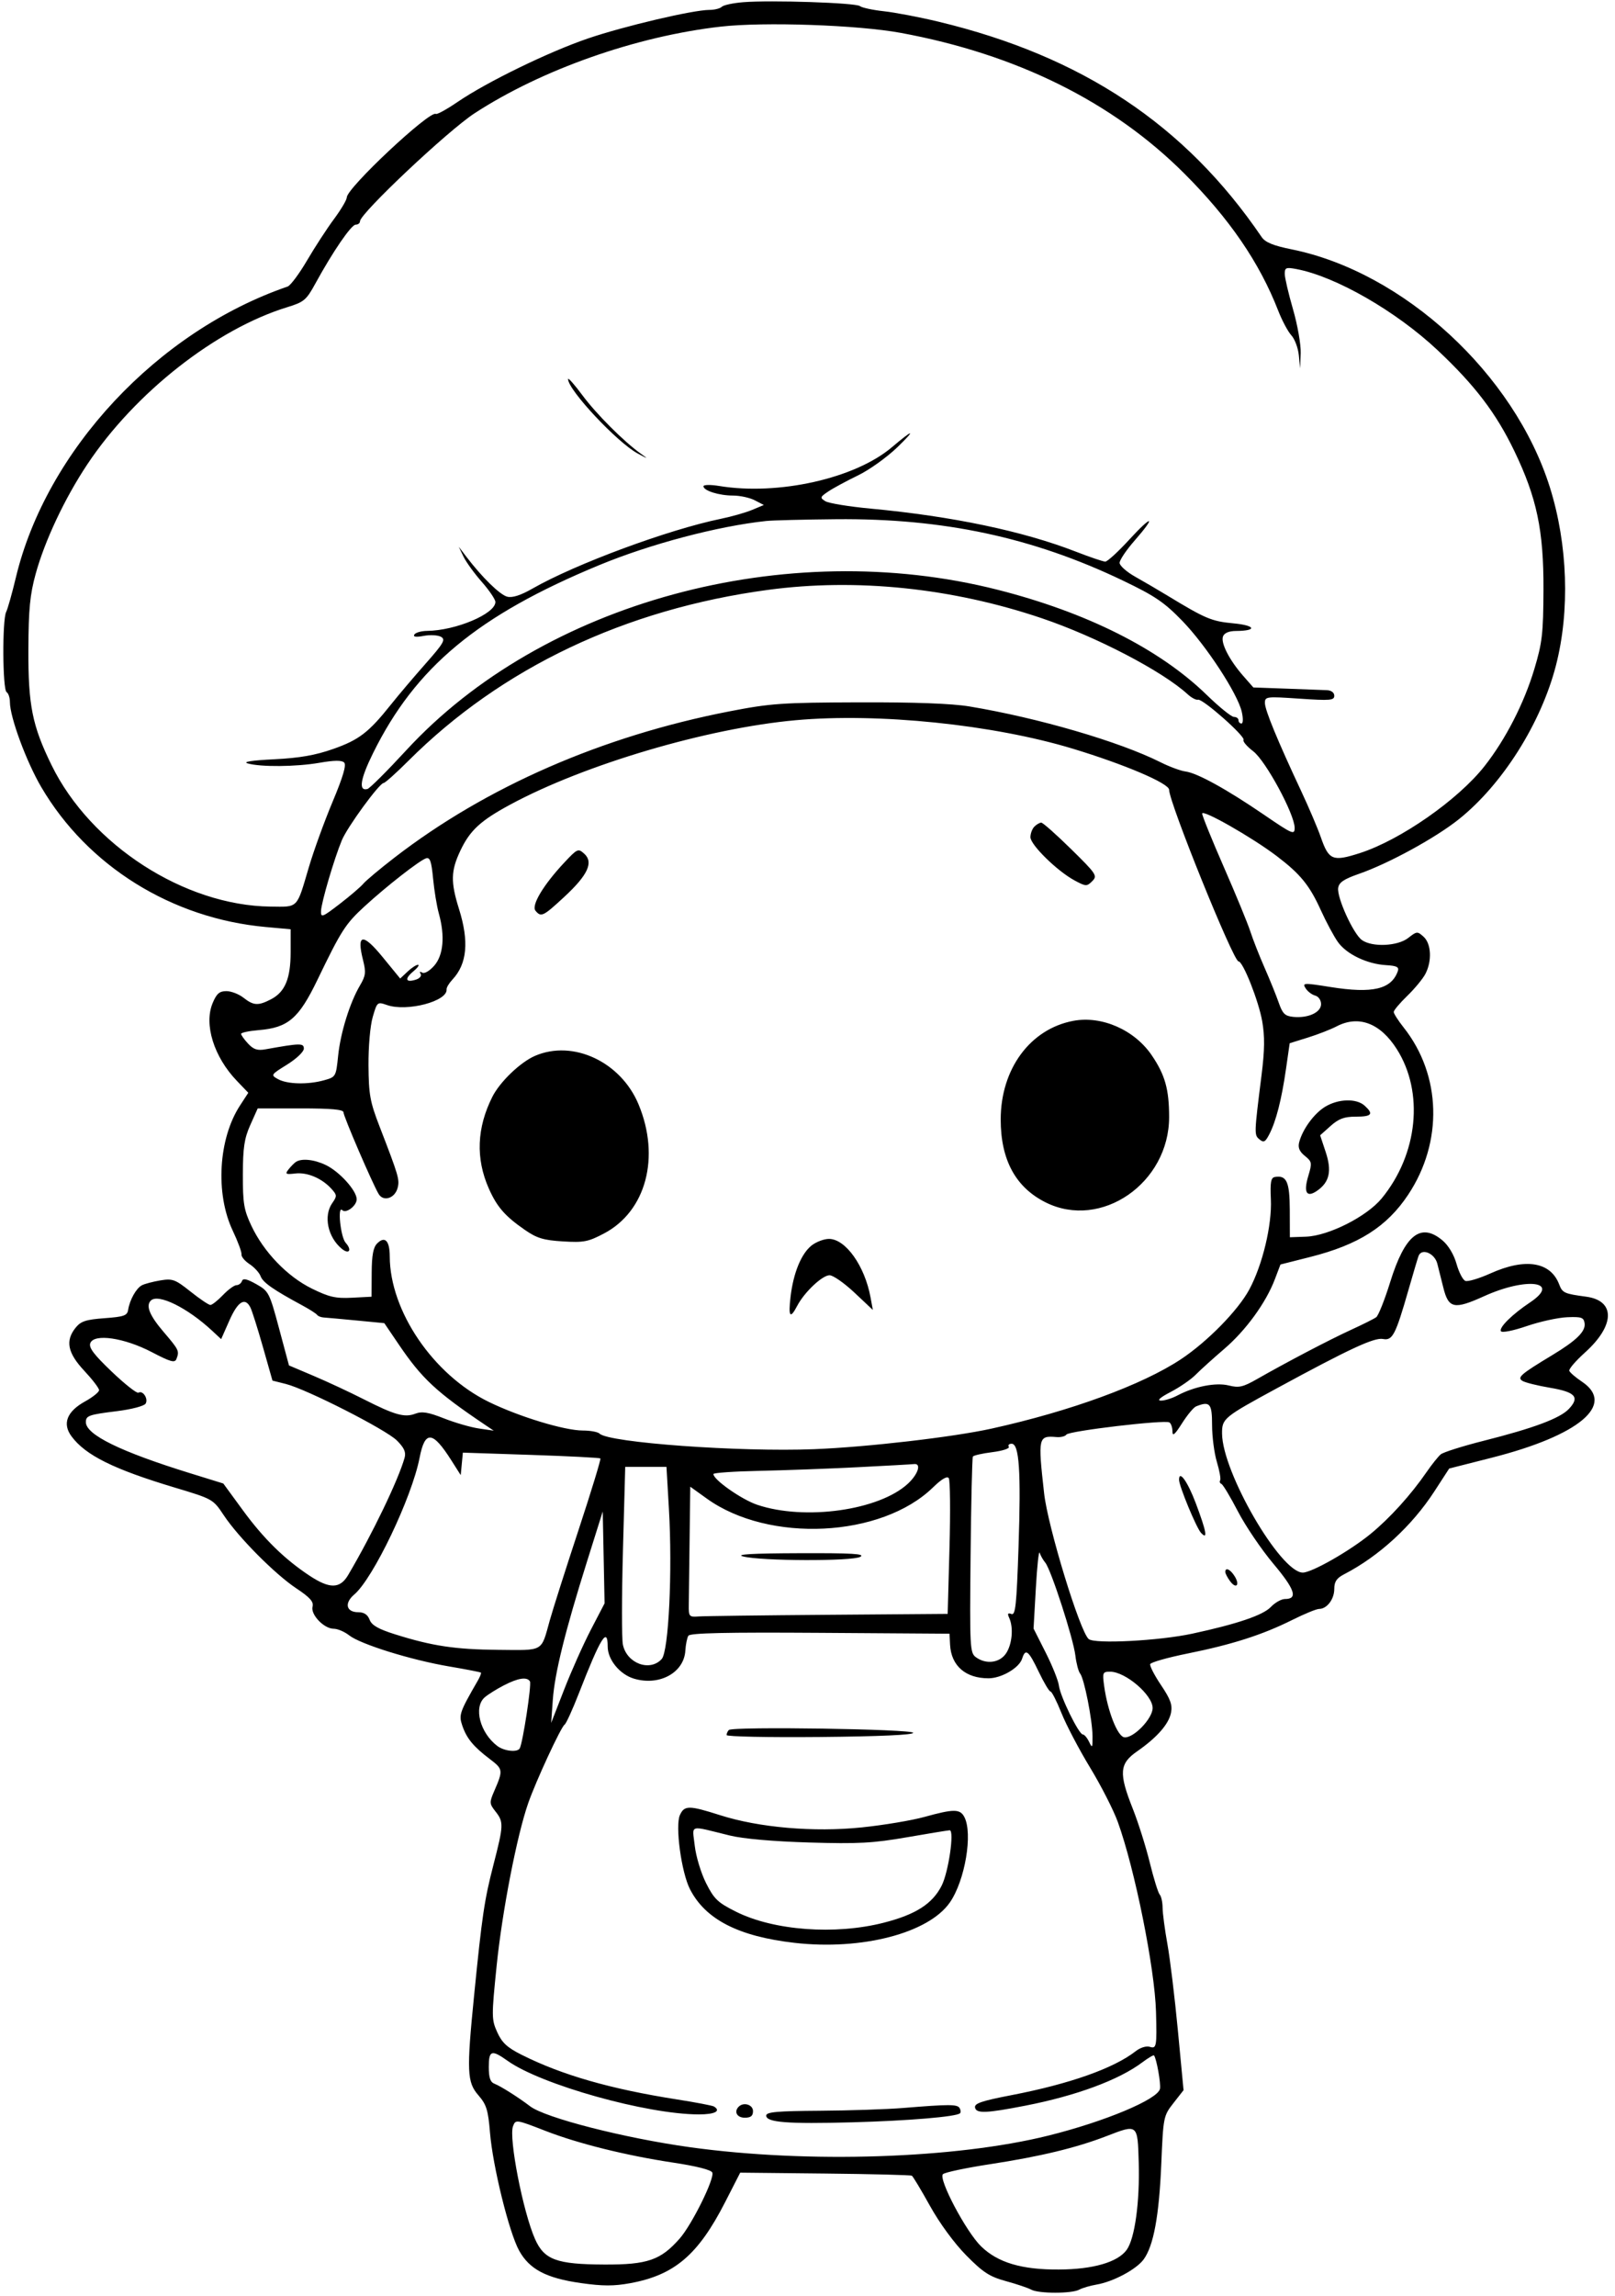 <svg xmlns="http://www.w3.org/2000/svg" width="489" height="695" viewBox="0 0 489 695" version="1.1"><path d="M 225 0.670 C 221.975 0.915, 219.072 1.539, 218.550 2.057 C 218.028 2.576, 216.332 3, 214.783 3 C 209.868 3, 188.889 7.934, 178 11.651 C 166.120 15.706, 147.413 24.814, 138.569 30.848 C 135.307 33.073, 132.338 34.709, 131.971 34.482 C 130.136 33.348, 105 56.910, 105 59.764 C 105 60.491, 103.261 63.429, 101.136 66.293 C 99.010 69.157, 95.333 74.806, 92.964 78.847 C 90.595 82.888, 87.946 86.439, 87.078 86.737 C 47.687 100.276, 13.988 136.361, 4.794 174.848 C 3.657 179.606, 2.338 184.281, 1.863 185.236 C 0.653 187.671, 0.771 208.741, 2 209.500 C 2.550 209.840, 3 211.193, 3 212.507 C 3 217.067, 7.974 230.541, 12.510 238.269 C 26.530 262.151, 52.010 278.015, 80.495 280.596 L 88 281.276 88 288.188 C 88 296.209, 86.303 300.275, 82.033 302.483 C 78.172 304.479, 76.776 304.398, 73.727 302 C 72.329 300.900, 69.995 300, 68.541 300 C 66.448 300, 65.583 300.755, 64.383 303.627 C 61.695 310.060, 64.754 319.893, 71.696 327.135 L 75.181 330.770 72.662 334.635 C 66.123 344.668, 65.158 361.314, 70.467 372.500 C 72.034 375.800, 73.229 379.042, 73.124 379.705 C 73.019 380.368, 74.117 381.686, 75.565 382.635 C 77.013 383.583, 78.524 385.242, 78.923 386.322 C 79.618 388.199, 82.760 390.395, 91.500 395.111 C 93.700 396.298, 95.725 397.590, 96 397.983 C 96.275 398.376, 97.175 398.738, 98 398.788 C 98.825 398.838, 103.295 399.243, 107.932 399.689 L 116.365 400.500 120.773 407 C 127.744 417.280, 132.130 421.361, 146.863 431.274 L 149.500 433.048 145 432.386 C 142.525 432.022, 137.763 430.644, 134.418 429.323 C 129.648 427.440, 127.775 427.135, 125.736 427.910 C 122.484 429.147, 119.536 428.314, 110 423.470 C 105.875 421.374, 99.125 418.227, 95 416.478 L 87.500 413.297 84.495 402.092 C 81.586 391.244, 81.366 390.818, 77.594 388.694 C 74.753 387.094, 73.581 386.838, 73.266 387.750 C 73.028 388.437, 72.280 389, 71.604 389 C 70.927 389, 69.081 390.350, 67.500 392 C 65.919 393.650, 64.212 395, 63.706 395 C 63.200 395, 60.495 393.176, 57.694 390.946 C 53.049 387.247, 52.247 386.950, 48.551 387.562 C 46.323 387.931, 43.807 388.595, 42.960 389.039 C 41.236 389.942, 39.263 393.474, 38.792 396.500 C 38.525 398.215, 37.507 398.571, 31.651 399 C 26.027 399.412, 24.484 399.917, 22.911 401.861 C 19.715 405.809, 20.447 409.494, 25.500 414.897 C 27.975 417.543, 30 420.190, 30 420.779 C 30 421.368, 28.097 422.900, 25.771 424.183 C 20.248 427.230, 18.809 430.918, 21.648 434.752 C 25.905 440.502, 34.415 444.719, 53.014 450.298 C 64.397 453.712, 64.529 453.787, 67.737 458.622 C 72.189 465.332, 83.271 476.495, 89.755 480.800 C 93.866 483.530, 95.017 484.827, 94.633 486.297 C 94 488.717, 98.098 493, 101.047 493 C 102.223 493, 104.325 493.897, 105.719 494.994 C 109.145 497.689, 124.400 502.439, 135.915 504.396 C 141.093 505.276, 145.458 506.125, 145.615 506.282 C 145.772 506.439, 145.360 507.503, 144.700 508.648 C 139.140 518.288, 138.869 519.074, 139.977 522.318 C 141.306 526.206, 143.331 528.664, 148.321 532.448 C 152.339 535.495, 152.382 535.811, 149.637 542.151 C 148.147 545.590, 148.170 545.947, 150.028 548.309 C 152.540 551.502, 152.503 552.436, 149.396 564.500 C 146.647 575.176, 145.976 579.711, 143.552 604 C 141.258 626.998, 141.397 630.236, 144.853 634.215 C 147.296 637.028, 147.800 638.651, 148.362 645.500 C 149.198 655.689, 154.136 675.706, 157.172 681.210 C 160.307 686.892, 165.389 689.565, 175.892 691.056 C 182.500 691.994, 185.875 692, 190.842 691.085 C 204.253 688.614, 211.388 682.520, 219.554 666.567 L 224.126 657.633 249.795 657.901 C 263.913 658.048, 275.749 658.345, 276.098 658.560 C 276.446 658.776, 278.924 662.900, 281.603 667.726 C 284.500 672.943, 288.945 679.002, 292.568 682.673 C 297.674 687.846, 299.618 689.108, 304.580 690.466 C 307.836 691.358, 311.281 692.518, 312.236 693.044 C 314.474 694.276, 324.506 694.284, 326.764 693.055 C 327.719 692.535, 330.075 691.841, 332 691.513 C 337.080 690.649, 344.084 686.905, 346.292 683.874 C 349.291 679.757, 350.958 670.725, 351.621 655 C 352.222 640.747, 352.284 640.433, 355.297 636.584 L 358.361 632.668 356.646 614.584 C 355.702 604.638, 354.280 592.900, 353.485 588.500 C 352.690 584.100, 352.030 579.128, 352.020 577.450 C 352.009 575.773, 351.612 573.973, 351.138 573.450 C 350.665 572.928, 349.312 568.566, 348.132 563.759 C 346.952 558.951, 344.639 551.627, 342.993 547.483 C 338.723 536.734, 338.933 533.836, 344.250 530.148 C 350.299 525.952, 353.871 521.894, 354.563 518.434 C 355.038 516.062, 354.413 514.328, 351.548 510.071 C 349.560 507.117, 348.082 504.253, 348.264 503.707 C 348.446 503.161, 353.580 501.709, 359.672 500.480 C 373.092 497.774, 382.285 494.825, 391.225 490.359 C 394.924 488.512, 398.604 487, 399.404 487 C 401.771 487, 404 484.068, 404 480.954 C 404 478.752, 404.711 477.684, 406.948 476.527 C 417.543 471.048, 427.518 461.888, 434.337 451.378 L 438.798 444.500 451.649 441.237 C 478.185 434.498, 489.315 425.134, 479 418.224 C 477.075 416.935, 475.347 415.449, 475.161 414.923 C 474.974 414.396, 477.104 411.914, 479.894 409.405 C 489.027 401.194, 489.184 393.683, 480.247 392.486 C 473.638 391.601, 473.084 391.349, 472.100 388.776 C 469.473 381.906, 461.857 380.688, 451.286 385.445 C 447.868 386.983, 444.450 388.003, 443.691 387.712 C 442.932 387.420, 441.729 385.104, 441.018 382.564 C 440.235 379.767, 438.566 376.971, 436.786 375.473 C 430.178 369.913, 425.388 373.721, 420.927 388.077 C 419.259 393.449, 417.355 398.234, 416.697 398.710 C 416.038 399.187, 412.594 400.910, 409.041 402.539 C 402.522 405.528, 389.646 412.272, 380.570 417.452 C 376.364 419.852, 375.117 420.133, 372.070 419.368 C 368.175 418.390, 361.662 419.656, 356.500 422.396 C 354.850 423.271, 352.600 423.969, 351.500 423.947 C 350.223 423.921, 351.297 422.972, 354.472 421.321 C 357.207 419.899, 360.606 417.558, 362.025 416.118 C 363.445 414.678, 367.332 411.166, 370.663 408.314 C 377.220 402.700, 383.309 394.331, 386.008 387.220 L 387.706 382.745 396.698 380.472 C 411.364 376.765, 419.943 371.313, 426.385 361.607 C 436.982 345.643, 436.435 325.437, 425.016 311.020 C 423.357 308.926, 422 306.806, 422 306.309 C 422 305.812, 423.837 303.627, 426.082 301.453 C 428.328 299.279, 430.803 296.285, 431.582 294.800 C 433.627 290.904, 433.378 285.652, 431.049 283.544 C 429.178 281.851, 428.986 281.866, 426.414 283.889 C 423.218 286.403, 415.542 286.769, 412.385 284.557 C 409.800 282.747, 404.760 271.694, 405.183 268.767 C 405.426 267.090, 406.900 266.094, 411.500 264.494 C 420.474 261.374, 434.696 253.597, 441.746 247.955 C 454.919 237.413, 466.575 218.965, 471.098 201.500 C 475.390 184.924, 474.713 164.804, 469.279 147.500 C 458.516 113.224, 424.996 82.345, 391.102 75.480 C 385.471 74.340, 383.111 73.369, 382 71.736 C 358.942 37.840, 327.667 17.010, 284.145 6.561 C 278.450 5.194, 271.025 3.775, 267.645 3.407 C 264.265 3.040, 260.991 2.337, 260.368 1.845 C 259.095 0.839, 233.449 -0.013, 225 0.670 M 218.251 8.059 C 192.669 10.961, 164.006 21.048, 143.668 34.305 C 135.591 39.570, 109 64.630, 109 66.977 C 109 67.540, 108.416 68, 107.702 68 C 106.366 68, 100.782 76.147, 95.500 85.805 C 92.748 90.836, 92.045 91.429, 87 92.975 C 65.416 99.589, 40.854 118.884, 26.438 140.550 C 19.618 150.800, 13.570 163.624, 10.796 173.716 C 9.071 179.993, 8.645 184.405, 8.595 196.500 C 8.525 213.483, 9.760 219.656, 15.619 231.614 C 27.446 255.755, 55.845 274.099, 81.875 274.412 C 90.435 274.514, 89.766 275.199, 93.513 262.500 C 94.973 257.550, 98.212 248.629, 100.709 242.675 C 103.860 235.165, 104.931 231.531, 104.208 230.808 C 103.485 230.085, 101.201 230.108, 96.751 230.883 C 89.688 232.113, 78.897 232.207, 75 231.073 C 73.390 230.604, 76.238 230.159, 83 229.823 C 90.721 229.438, 95.457 228.612, 100.892 226.701 C 108.711 223.951, 111.638 221.703, 118.346 213.292 C 120.631 210.427, 125.361 204.847, 128.857 200.891 C 134.346 194.682, 134.984 193.570, 133.525 192.754 C 132.595 192.234, 130.253 192.105, 128.319 192.468 C 125.944 192.914, 125.016 192.782, 125.461 192.064 C 125.822 191.479, 127.554 190.984, 129.309 190.964 C 138.003 190.867, 150 185.794, 150 182.215 C 150 181.441, 148.155 178.713, 145.900 176.153 C 143.644 173.594, 141.147 170.150, 140.351 168.500 L 138.903 165.500 141.192 168.500 C 146.013 174.820, 151.377 180.057, 153.600 180.615 C 155.148 181.003, 157.670 180.191, 161.211 178.165 C 174.263 170.698, 202.366 160.296, 218.345 157.018 C 221.559 156.358, 225.784 155.153, 227.734 154.338 L 231.278 152.857 228.525 151.428 C 227.010 150.643, 224.052 150, 221.951 150 C 217.707 150, 213 148.519, 213 147.183 C 213 146.707, 215.137 146.669, 217.750 147.099 C 235.625 150.041, 258.867 144.838, 270.020 135.397 C 276.622 129.808, 277.484 129.769, 271.767 135.317 C 268.614 138.378, 263.214 142.245, 259.767 143.912 C 256.320 145.578, 252.284 147.760, 250.797 148.760 C 248.284 150.451, 248.221 150.657, 249.905 151.709 C 250.901 152.331, 257.067 153.340, 263.608 153.951 C 288.318 156.261, 309.758 160.756, 325.764 166.982 C 330.019 168.637, 334.023 169.993, 334.661 169.995 C 335.300 169.998, 338.563 167.010, 341.911 163.355 C 348.923 155.704, 350.242 155.972, 343.500 163.679 C 341.025 166.508, 339 169.519, 339 170.369 C 339 171.220, 341.137 173.116, 343.750 174.583 C 346.363 176.051, 350.750 178.618, 353.500 180.289 C 365.038 187.299, 366.851 188.061, 373.462 188.679 C 380.212 189.309, 380.752 190.954, 374.219 190.985 C 372.118 190.994, 370.712 191.587, 370.312 192.631 C 369.561 194.587, 372.219 199.782, 376.430 204.585 L 379.500 208.088 389.500 208.447 C 395 208.645, 400.512 208.851, 401.750 208.904 C 403.103 208.962, 404 209.636, 404 210.596 C 404 212.002, 402.747 212.107, 393.500 211.477 C 383.379 210.787, 383 210.834, 383 212.792 C 383 214.905, 386.795 224.119, 394.002 239.500 C 396.321 244.450, 398.990 250.722, 399.933 253.438 C 402.347 260.388, 403.533 260.866, 411.766 258.215 C 424.043 254.261, 441.497 242.083, 449.514 231.878 C 455.891 223.762, 461.465 212.892, 464.579 202.500 C 466.969 194.525, 467.284 191.791, 467.340 178.500 C 467.415 160.567, 465.338 150.684, 458.510 136.500 C 452.988 125.027, 446.569 116.602, 435.248 105.967 C 422.686 94.166, 404.392 83.665, 392.514 81.437 C 389.403 80.853, 389 81.018, 389 82.874 C 389 84.026, 390.125 88.852, 391.500 93.597 C 392.875 98.342, 393.924 104.311, 393.832 106.862 L 393.664 111.500 393.262 107.500 C 393.041 105.300, 392.025 102.600, 391.005 101.500 C 389.985 100.400, 388.187 97.025, 387.009 94 C 381.337 79.428, 372.216 66.122, 358.544 52.473 C 336.847 30.812, 307.751 16.396, 272.706 9.946 C 259.727 7.557, 231.344 6.573, 218.251 8.059 M 172 114.740 C 172 118.046, 186.945 133.994, 193.135 137.294 C 196.334 138.999, 196.377 138.999, 194 137.302 C 188.885 133.650, 180.556 125.318, 176.346 119.640 C 173.955 116.417, 172 114.212, 172 114.740 M 232 157.695 C 217.284 159.271, 196.870 164.667, 181.402 171.068 C 144.647 186.281, 125.808 201.942, 112.957 227.965 C 109.074 235.830, 108.491 239.536, 111.249 238.824 C 111.939 238.646, 117.228 233.371, 123.002 227.103 C 164.314 182.252, 237.932 162.262, 302 178.497 C 329.018 185.344, 351.058 196.414, 365.366 210.325 C 369.143 213.996, 372.855 217, 373.616 217 C 374.377 217, 375 217.450, 375 218 C 375 218.550, 375.403 219, 375.895 219 C 376.402 219, 376.445 217.472, 375.993 215.467 C 374.758 209.992, 365.198 195.371, 358 187.949 C 352.507 182.286, 349.718 180.393, 340 175.735 C 312.711 162.656, 285.664 156.867, 253.216 157.160 C 243.472 157.248, 233.925 157.489, 232 157.695 M 232.500 178.552 C 189.315 184.366, 151.835 202.171, 123.716 230.230 C 119.984 233.954, 116.585 237, 116.162 237 C 114.898 237, 105.203 250.269, 103.515 254.310 C 101.213 259.820, 97.288 273.152, 97.199 275.761 C 97.129 277.844, 97.575 277.674, 102.857 273.610 C 106.010 271.184, 109.232 268.426, 110.015 267.482 C 110.799 266.538, 115.053 262.976, 119.470 259.567 C 147.245 238.128, 182.370 222.799, 220.851 215.322 C 233.315 212.900, 236.713 212.663, 260 212.585 C 276.890 212.529, 288.201 212.948, 293.500 213.827 C 314.310 217.279, 338.922 224.462, 351.397 230.725 C 354.091 232.077, 357.492 233.334, 358.955 233.520 C 362.488 233.967, 371.415 238.887, 382.750 246.633 C 391.381 252.532, 392 252.796, 392 250.579 C 392 246.471, 383.244 230.288, 379.460 227.402 C 377.568 225.958, 376.246 224.412, 376.522 223.964 C 377.163 222.926, 364.118 211.400, 362.750 211.796 C 362.187 211.958, 360.775 211.219, 359.613 210.152 C 351.990 203.158, 331.977 192.728, 315.452 187.137 C 288.289 177.949, 259.283 174.947, 232.500 178.552 M 240.885 218.002 C 214.124 220.423, 176.976 231.403, 154.500 243.537 C 145.476 248.408, 142.290 251.350, 139.383 257.500 C 136.494 263.613, 136.418 266.966, 138.987 275.161 C 142.065 284.980, 141.432 291.761, 136.994 296.500 C 135.964 297.600, 135.165 298.932, 135.218 299.461 C 135.582 303.064, 123.218 306.317, 117.171 304.210 C 114.255 303.193, 114.190 303.248, 112.855 307.839 C 112.084 310.489, 111.532 316.813, 111.575 322.500 C 111.640 331.314, 112.039 333.508, 114.937 341 C 120.678 355.840, 121.030 357.031, 120.410 359.504 C 119.601 362.725, 116.074 363.858, 114.622 361.364 C 112.641 357.962, 104 337.882, 104 336.681 C 104 335.834, 100.331 335.500, 91.016 335.500 L 78.031 335.500 75.795 340.500 C 73.972 344.579, 73.555 347.342, 73.535 355.500 C 73.514 364.210, 73.845 366.209, 76.103 371 C 79.859 378.971, 86.974 386.369, 94.398 390.024 C 99.654 392.612, 101.620 393.061, 106.583 392.805 L 112.500 392.500 112.541 385.245 C 112.571 379.945, 113.017 377.554, 114.195 376.376 C 116.544 374.027, 117.998 375.526, 118.012 380.309 C 118.059 396.848, 131.189 416.126, 148 424.339 C 157.173 428.820, 170.915 433, 176.476 433 C 178.744 433, 181.027 433.424, 181.550 433.942 C 184.301 436.670, 223.932 439.542, 246.500 438.648 C 262.596 438.011, 288.641 434.988, 300.321 432.402 C 324.215 427.111, 345.814 419.200, 357.532 411.448 C 365.537 406.152, 374.877 396.634, 378.272 390.311 C 382.286 382.835, 385.164 370.806, 384.801 363.014 C 384.562 357.870, 384.810 356.474, 386 356.265 C 389.565 355.641, 390.499 357.694, 390.526 366.214 L 390.553 374.500 395.433 374.325 C 402.292 374.078, 413.865 368.222, 418.379 362.714 C 429.341 349.335, 431.228 330.636, 422.936 317.560 C 417.932 309.670, 411.367 307.190, 404.700 310.671 C 402.940 311.591, 399.025 313.115, 396 314.059 L 390.500 315.774 389.369 323.637 C 388.047 332.828, 386.372 339.374, 384.333 343.321 C 383.108 345.692, 382.633 345.940, 381.352 344.878 C 379.719 343.522, 379.724 343.371, 381.984 325.368 C 382.936 317.784, 382.983 313.693, 382.174 309.096 C 381.090 302.943, 376.360 291, 375.006 291 C 373.444 291, 354.015 242.976, 353.990 239.052 C 353.977 237.112, 340.536 231.382, 324.837 226.623 C 300.674 219.299, 265.959 215.734, 240.885 218.002 M 364.006 246.268 C 364.010 246.946, 366.969 254.250, 370.582 262.500 C 374.195 270.750, 377.796 279.499, 378.585 281.942 C 379.374 284.384, 381.319 289.334, 382.907 292.942 C 384.495 296.549, 386.419 301.300, 387.183 303.500 C 388.343 306.843, 389.067 307.549, 391.592 307.799 C 396.086 308.244, 400 306.443, 400 303.931 C 400 302.732, 399.219 301.608, 398.200 301.342 C 397.211 301.083, 395.911 300.086, 395.311 299.127 C 394.282 297.479, 394.701 297.458, 402.861 298.759 C 415.627 300.793, 421.309 299.449, 423.244 293.939 C 423.675 292.711, 422.915 292.327, 419.668 292.135 C 413.920 291.796, 407.721 288.822, 405.105 285.147 C 403.888 283.439, 401.555 279.089, 399.918 275.480 C 396.512 267.968, 393.718 264.543, 386.568 259.115 C 379.093 253.440, 363.999 244.845, 364.006 246.268 M 313.200 250.200 C 312.540 250.860, 312 252.300, 312 253.399 C 312 255.723, 320.102 263.663, 325.365 266.497 C 328.793 268.343, 329.074 268.355, 330.710 266.718 C 332.347 265.082, 332.009 264.570, 324.301 256.996 C 319.826 252.598, 315.768 249, 315.282 249 C 314.797 249, 313.860 249.540, 313.200 250.200 M 170.858 261.090 C 164.509 267.870, 160.806 274.061, 162.140 275.668 C 163.831 277.706, 164.441 277.412, 170.854 271.475 C 177.986 264.872, 179.777 261.013, 176.914 258.422 C 175.061 256.745, 174.834 256.845, 170.858 261.090 M 129 259.804 C 127.024 260.438, 117.011 268.259, 110.374 274.353 C 104.592 279.663, 103.327 281.635, 96.112 296.593 C 90.460 308.310, 87.240 311.067, 78.339 311.805 C 75.403 312.048, 73 312.557, 73 312.935 C 73 313.313, 73.955 314.648, 75.121 315.900 C 76.765 317.664, 77.947 318.051, 80.371 317.615 C 90.945 315.717, 92 315.699, 92 317.413 C 92 318.338, 89.744 320.485, 86.944 322.226 C 81.964 325.321, 81.922 325.389, 84.194 326.649 C 86.986 328.199, 93.203 328.349, 98.113 326.985 C 101.677 325.995, 101.734 325.896, 102.380 319.599 C 103.099 312.578, 105.921 303.493, 109.009 298.260 C 110.739 295.328, 110.856 294.314, 109.903 290.528 C 107.914 282.630, 109.847 282.350, 115.835 289.668 L 121.171 296.188 123.400 294.094 C 124.626 292.942, 126.050 292.015, 126.564 292.033 C 127.079 292.052, 126.424 292.963, 125.108 294.058 C 122.406 296.309, 122.812 297.512, 125.939 296.519 C 127.095 296.152, 127.730 295.372, 127.360 294.773 C 126.962 294.129, 127.158 293.979, 127.844 294.403 C 128.501 294.810, 130.058 293.909, 131.467 292.308 C 134.260 289.133, 134.777 283.328, 132.874 276.500 C 132.261 274.300, 131.476 269.535, 131.130 265.911 C 130.630 260.678, 130.191 259.421, 129 259.804 M 325 308.993 C 311.927 311.444, 303 323.563, 303 338.859 C 303 351.086, 307.516 359.406, 316.620 363.953 C 333.418 372.342, 354.011 358.092, 353.994 338.090 C 353.987 329.707, 352.753 325.331, 348.723 319.407 C 343.496 311.722, 333.604 307.379, 325 308.993 M 162 319.590 C 157.556 321.509, 151.348 327.469, 149.072 332 C 144.354 341.393, 143.996 350.681, 148.002 359.737 C 150.468 365.312, 152.901 368.106, 158.914 372.267 C 162.563 374.792, 164.556 375.397, 170.414 375.757 C 176.737 376.145, 178.082 375.885, 182.902 373.345 C 195.627 366.638, 200.004 350.234, 193.333 334.251 C 187.964 321.387, 173.504 314.621, 162 319.590 M 401.241 334.995 C 397.882 337.042, 394.403 341.797, 393.370 345.752 C 392.950 347.361, 393.440 348.536, 395.089 349.871 C 397.262 351.630, 397.321 351.984, 396.121 355.992 C 394.620 361.001, 395.639 362.642, 398.854 360.390 C 402.568 357.788, 403.298 354.415, 401.391 348.672 L 399.720 343.640 402.876 340.820 C 405.343 338.615, 407.010 338, 410.516 338 C 415.382 338, 416.003 337.218, 413.171 334.655 C 410.700 332.418, 405.210 332.574, 401.241 334.995 M 89.500 351.765 C 88.950 352.169, 87.960 353.195, 87.299 354.043 C 86.260 355.378, 86.547 355.535, 89.417 355.199 C 93.048 354.776, 97.468 356.650, 100.352 359.836 C 102.062 361.727, 102.081 362.047, 100.600 364.161 C 97.897 368.020, 99.230 374.456, 103.458 377.965 C 105.700 379.826, 106.664 378.391, 104.661 376.177 C 103.122 374.477, 102.111 364.778, 103.631 366.298 C 104.761 367.428, 108 364.982, 108 363 C 108 360.381, 102.751 354.584, 98.593 352.611 C 94.996 350.904, 91.158 350.547, 89.500 351.765 M 245.751 376.981 C 242.624 379.441, 240.218 385.293, 239.371 392.498 C 238.654 398.600, 239.226 399.380, 241.388 395.250 C 243.544 391.133, 248.976 386, 251.179 386 C 252.246 386, 255.632 388.363, 258.703 391.250 L 264.285 396.500 263.590 392.709 C 261.839 383.167, 256.032 375, 250.998 375 C 249.498 375, 247.136 375.892, 245.751 376.981 M 429.511 380.180 C 429.247 380.906, 427.891 385.469, 426.499 390.321 C 422.548 404.088, 421.639 405.845, 418.753 405.293 C 416.100 404.786, 408.596 408.272, 386.500 420.275 C 370.488 428.974, 369.995 429.382, 370.021 433.905 C 370.090 445.636, 387.724 476, 394.468 476 C 397.219 476, 408.690 469.457, 415 464.289 C 420.819 459.523, 427.201 452.476, 431.958 445.562 C 433.538 443.264, 435.470 440.855, 436.250 440.207 C 437.031 439.560, 442.858 437.719, 449.201 436.117 C 464.438 432.269, 472.368 429.302, 475.053 426.444 C 478.395 422.886, 477.013 421.352, 469.295 420.050 C 465.529 419.415, 461.785 418.481, 460.974 417.976 C 459.300 416.932, 460.419 415.965, 470 410.180 C 477.357 405.738, 480.143 402.994, 479.792 400.537 C 479.538 398.765, 478.850 398.527, 474.500 398.709 C 471.750 398.824, 466.246 400.032, 462.268 401.393 C 458.161 402.799, 454.788 403.467, 454.462 402.939 C 453.794 401.858, 457.856 397.843, 463.292 394.212 C 472.770 387.880, 462.310 386.470, 449.376 392.335 C 440.286 396.457, 438.598 396.102, 437.017 389.733 C 436.439 387.405, 435.621 384.150, 435.200 382.500 C 434.384 379.307, 430.417 377.689, 429.511 380.180 M 45.667 393.667 C 44.096 395.238, 45.287 398.173, 49.500 403.109 C 54.219 408.637, 54.352 408.918, 53.419 411.350 C 52.940 412.599, 51.630 412.233, 45.952 409.267 C 37.621 404.915, 28.483 403.579, 27.344 406.545 C 26.823 407.904, 28.394 409.991, 33.862 415.206 C 37.825 418.985, 41.451 421.839, 41.920 421.549 C 43.240 420.734, 44.985 423.406, 44.085 424.863 C 43.638 425.585, 39.824 426.588, 35.466 427.129 C 26.840 428.200, 26 428.497, 26 430.470 C 26 434.268, 36.468 439.394, 57.556 445.922 L 67.612 449.035 73.531 457.127 C 79.822 465.729, 86.095 471.887, 93.684 476.914 C 99.829 480.984, 102.939 480.939, 105.414 476.744 C 112.738 464.328, 120.624 447.948, 122.506 441.243 C 122.978 439.559, 122.385 438.231, 120.172 436.018 C 116.867 432.713, 92.863 420.498, 86.549 418.908 L 82.498 417.888 79.602 407.694 C 78.008 402.087, 76.306 396.712, 75.817 395.750 C 74.196 392.553, 72.021 393.895, 69.468 399.668 L 66.961 405.337 64.231 402.798 C 56.720 395.814, 47.872 391.462, 45.667 393.667 M 362.155 425.694 C 361.415 425.989, 359.503 428.291, 357.905 430.811 C 355.701 434.287, 355 434.876, 355 433.255 C 355 432.080, 354.581 430.859, 354.068 430.542 C 352.685 429.687, 323.602 433.128, 322.886 434.232 C 322.548 434.753, 321.198 435.089, 319.886 434.979 C 314.355 434.515, 314.246 435.010, 316.142 452 C 317.278 462.180, 326.994 493.920, 329.648 496.123 C 331.505 497.664, 350.978 496.649, 361 494.490 C 374.596 491.560, 382.428 488.901, 384.790 486.412 C 386.050 485.086, 387.977 484, 389.072 484 C 393.058 484, 392.113 481.127, 385.568 473.335 C 381.948 469.026, 377.117 461.900, 374.833 457.500 C 372.548 453.100, 370.299 449.349, 369.833 449.165 C 369.368 448.980, 369.194 448.494, 369.447 448.085 C 369.700 447.676, 369.253 445.168, 368.454 442.512 C 367.654 439.855, 367 434.829, 367 431.341 C 367 424.789, 366.344 424.024, 362.155 425.694 M 127.045 441.250 C 124.704 453.289, 112.995 477.776, 107.248 482.653 C 104.178 485.257, 104.817 488, 108.493 488 C 110.230 488, 111.326 488.727, 111.911 490.267 C 112.551 491.948, 114.545 493.091, 119.637 494.692 C 130.863 498.224, 137.814 499.269, 150.876 499.388 C 164.839 499.514, 163.775 500.121, 166.456 490.500 C 167.375 487.200, 171.289 474.903, 175.153 463.173 C 179.017 451.443, 182.003 441.669, 181.787 441.454 C 181.572 441.239, 172.115 440.754, 160.773 440.377 L 140.150 439.691 139.825 443.096 L 139.500 446.500 136.641 442 C 130.968 433.069, 128.671 432.889, 127.045 441.250 M 305.454 437.926 C 305.769 438.436, 303.540 439.163, 300.500 439.543 C 297.461 439.923, 294.793 440.526, 294.572 440.883 C 294.352 441.240, 294.039 454.738, 293.878 470.878 C 293.599 498.733, 293.681 500.294, 295.483 501.612 C 298.596 503.887, 302.729 503.343, 304.656 500.402 C 306.473 497.629, 306.909 492.628, 305.584 489.739 C 304.979 488.418, 305.142 488.117, 306.237 488.537 C 307.474 489.012, 307.803 485.912, 308.400 468.181 C 309.168 445.353, 308.609 437, 306.312 437 C 305.526 437, 305.140 437.417, 305.454 437.926 M 259.500 444.116 C 250.700 444.560, 237.316 445.053, 229.757 445.211 C 222.198 445.370, 216.011 445.802, 216.007 446.172 C 215.989 447.877, 224.538 453.878, 229.254 455.471 C 243.677 460.343, 266.256 457.168, 274.952 449.045 C 278.038 446.162, 279.042 442.871, 276.750 443.154 C 276.063 443.239, 268.300 443.672, 259.500 444.116 M 188.621 469.250 C 188.243 483.137, 188.233 495.979, 188.599 497.786 C 189.756 503.499, 196.779 506.112, 200.355 502.160 C 202.472 499.820, 203.637 475.619, 202.540 456.750 L 201.799 444 195.554 444 L 189.309 444 188.621 469.250 M 282.500 450.217 C 266.889 465.428, 232.819 467.116, 214.017 453.608 L 209 450.003 208.800 466.002 C 208.690 474.801, 208.577 483.688, 208.550 485.750 C 208.503 489.309, 208.653 489.489, 211.500 489.277 C 213.150 489.154, 230.799 488.929, 250.721 488.777 L 286.942 488.500 287.492 468.500 C 287.795 457.500, 287.696 448.009, 287.271 447.409 C 286.772 446.703, 285.091 447.692, 282.500 450.217 M 357 447.906 C 357 449.789, 362.236 462.444, 363.644 463.964 C 365.775 466.265, 365.319 463.660, 362.084 455.047 C 359.620 448.488, 357 444.808, 357 447.906 M 177.785 472.500 C 171.083 493.824, 167.959 506.441, 167.384 514.500 L 166.886 521.500 170.837 511.356 C 173.010 505.778, 176.649 497.636, 178.923 493.264 L 183.058 485.316 182.779 471.408 L 182.500 457.500 177.785 472.500 M 313.639 480.722 L 312.947 492.944 316.624 500.222 C 318.646 504.225, 320.449 508.732, 320.629 510.237 C 321.018 513.478, 326.663 525, 327.862 525 C 328.320 525, 329.177 526.013, 329.768 527.250 C 330.726 529.257, 330.837 529.068, 330.801 525.500 C 330.750 520.530, 328.271 508.031, 327.042 506.550 C 326.540 505.946, 325.894 503.493, 325.605 501.099 C 324.975 495.872, 318.250 475.117, 316.500 473 C 315.819 472.175, 315.052 470.825, 314.796 470 C 314.540 469.175, 314.019 474, 313.639 480.722 M 225 471.114 C 230.408 472.520, 258.126 472.606, 260.500 471.225 C 262.065 470.314, 258.042 470.076, 242 470.133 C 227.670 470.183, 222.553 470.478, 225 471.114 M 371 475.809 C 371 476.254, 371.638 477.491, 372.418 478.557 C 374.279 481.102, 375.525 479.813, 373.829 477.097 C 372.513 474.990, 371 474.301, 371 475.809 M 208.425 495.122 C 208.035 495.752, 207.625 497.782, 207.512 499.635 C 207.106 506.324, 199.617 510.400, 191.952 508.104 C 187.668 506.820, 184.011 502.363, 184.004 498.417 C 183.993 492.212, 181.848 495.680, 175.293 512.500 C 173.364 517.450, 171.410 521.735, 170.951 522.023 C 169.867 522.702, 162.322 538.978, 159.939 545.776 C 156.534 555.490, 152.058 578.509, 150.390 594.878 C 148.809 610.395, 148.816 611.266, 150.557 615.127 C 151.990 618.304, 153.559 619.755, 157.938 621.956 C 170.123 628.078, 184.831 632.305, 204.924 635.460 C 210.657 636.360, 215.719 637.327, 216.174 637.607 C 218.399 638.983, 216.467 640, 211.631 640 C 195.896 640, 163.890 631.042, 153.700 623.786 C 148.831 620.319, 148 620.586, 148 625.620 C 148 628.929, 148.446 630.234, 149.750 630.733 C 151.587 631.436, 157.110 634.932, 160.490 637.530 C 165.054 641.038, 189.060 647.181, 209 649.944 C 244.625 654.879, 289.329 653.419, 317.500 646.400 C 334.574 642.146, 350.547 635.454, 351.218 632.275 C 351.546 630.722, 350.190 623.104, 349.416 622.149 C 349.259 621.956, 347.639 622.917, 345.816 624.285 C 338.752 629.582, 325.869 634.348, 310.500 637.349 C 298.604 639.672, 295.586 639.787, 295.227 637.930 C 294.984 636.676, 297.193 635.923, 306.218 634.182 C 323.928 630.766, 337.233 626.058, 343.907 620.845 C 345.290 619.765, 347.098 619.214, 348.157 619.550 C 350.178 620.191, 350.303 619.485, 350.025 609 C 349.677 595.867, 343.598 565.653, 338.446 551.450 C 337.145 547.863, 333.368 540.464, 330.054 535.008 C 326.739 529.552, 322.848 522.143, 321.407 518.544 C 319.966 514.945, 318.468 512, 318.078 512 C 317.687 512, 316.077 509.300, 314.500 506 C 311.416 499.549, 310.505 498.835, 309.478 502.069 C 308.592 504.861, 303.225 507.992, 299.315 507.996 C 292.340 508.004, 287.985 504.191, 287.665 497.795 L 287.500 494.500 248.316 494.238 C 219.713 494.048, 208.941 494.286, 208.425 495.122 M 334.325 510.355 C 335.353 517.852, 338.315 525.457, 340.356 525.840 C 343.038 526.342, 349 520.239, 349 516.991 C 349 513.040, 340.764 506, 336.142 506 C 333.868 506, 333.763 506.253, 334.325 510.355 M 152.500 510.163 C 150.300 511.304, 147.713 512.929, 146.750 513.774 C 143.329 516.777, 145.346 524.524, 150.580 528.484 C 152.635 530.038, 156.582 530.485, 157.345 529.250 C 158.268 527.754, 161.011 509.826, 160.454 508.925 C 159.562 507.482, 156.858 507.902, 152.500 510.163 M 220.682 523.651 C 220.307 524.026, 220 524.715, 220 525.182 C 220 525.649, 232.713 525.912, 248.250 525.766 C 266.240 525.596, 276.500 525.137, 276.500 524.500 C 276.500 523.364, 221.802 522.532, 220.682 523.651 M 205.866 549.394 C 204.393 552.629, 206.302 566.711, 208.906 571.815 C 213.585 580.988, 223.604 586.130, 240.583 588.072 C 260.932 590.400, 281.169 585.136, 287.611 575.839 C 292.214 569.198, 294.618 554.892, 291.965 549.934 C 290.667 547.509, 288.741 547.511, 279.949 549.947 C 276.085 551.018, 267.509 552.452, 260.891 553.134 C 246.388 554.628, 229.821 553.194, 218 549.420 C 208.613 546.423, 207.221 546.420, 205.866 549.394 M 210.363 558.695 C 210.722 561.888, 212.262 566.975, 213.787 570 C 216.223 574.835, 217.324 575.883, 222.900 578.668 C 234.288 584.357, 252.886 585.738, 267.567 581.983 C 277.268 579.502, 282.303 576.287, 285.113 570.778 C 287.199 566.689, 289.041 554, 287.548 554 C 287.149 554, 281.350 554.949, 274.661 556.109 C 264.311 557.903, 259.894 558.140, 245 557.699 C 234.111 557.377, 225.044 556.580, 221 555.590 C 208.266 552.473, 209.620 552.077, 210.363 558.695 M 223.667 637.667 C 222.149 639.185, 223.147 641, 225.500 641 C 227.333 641, 228 640.467, 228 639 C 228 637.049, 225.159 636.175, 223.667 637.667 M 273.500 638.053 C 268.550 638.457, 257.188 638.836, 248.250 638.894 C 235.244 638.979, 232 639.272, 232 640.364 C 232 642.427, 238.450 642.931, 258 642.398 C 275.025 641.934, 289.625 640.708, 290.680 639.654 C 290.966 639.367, 290.904 638.653, 290.541 638.067 C 289.831 636.917, 287.411 636.915, 273.500 638.053 M 155.338 643.561 C 153.987 647.081, 158.353 669.488, 161.992 677.714 C 164.776 684.008, 168.511 685.383, 183 685.445 C 196.042 685.502, 200.057 684.116, 205.799 677.577 C 209.514 673.344, 216.389 659.455, 215.680 657.610 C 215.369 656.797, 210.902 655.660, 203.840 654.595 C 189.551 652.441, 175.081 648.848, 165.183 644.998 C 156.254 641.524, 156.127 641.506, 155.338 643.561 M 335.047 646.567 C 325.854 650.120, 314.972 652.743, 299.740 655.076 C 292.458 656.192, 286.054 657.550, 285.508 658.094 C 284.061 659.538, 292.533 675.549, 297.078 679.960 C 302.137 684.869, 309.336 687.011, 320.588 686.956 C 330.968 686.905, 338.442 684.740, 341.143 681 C 343.611 677.583, 345.137 666.500, 344.789 654.506 C 344.451 642.839, 344.529 642.903, 335.047 646.567"  fill-rule="evenodd"/></svg>